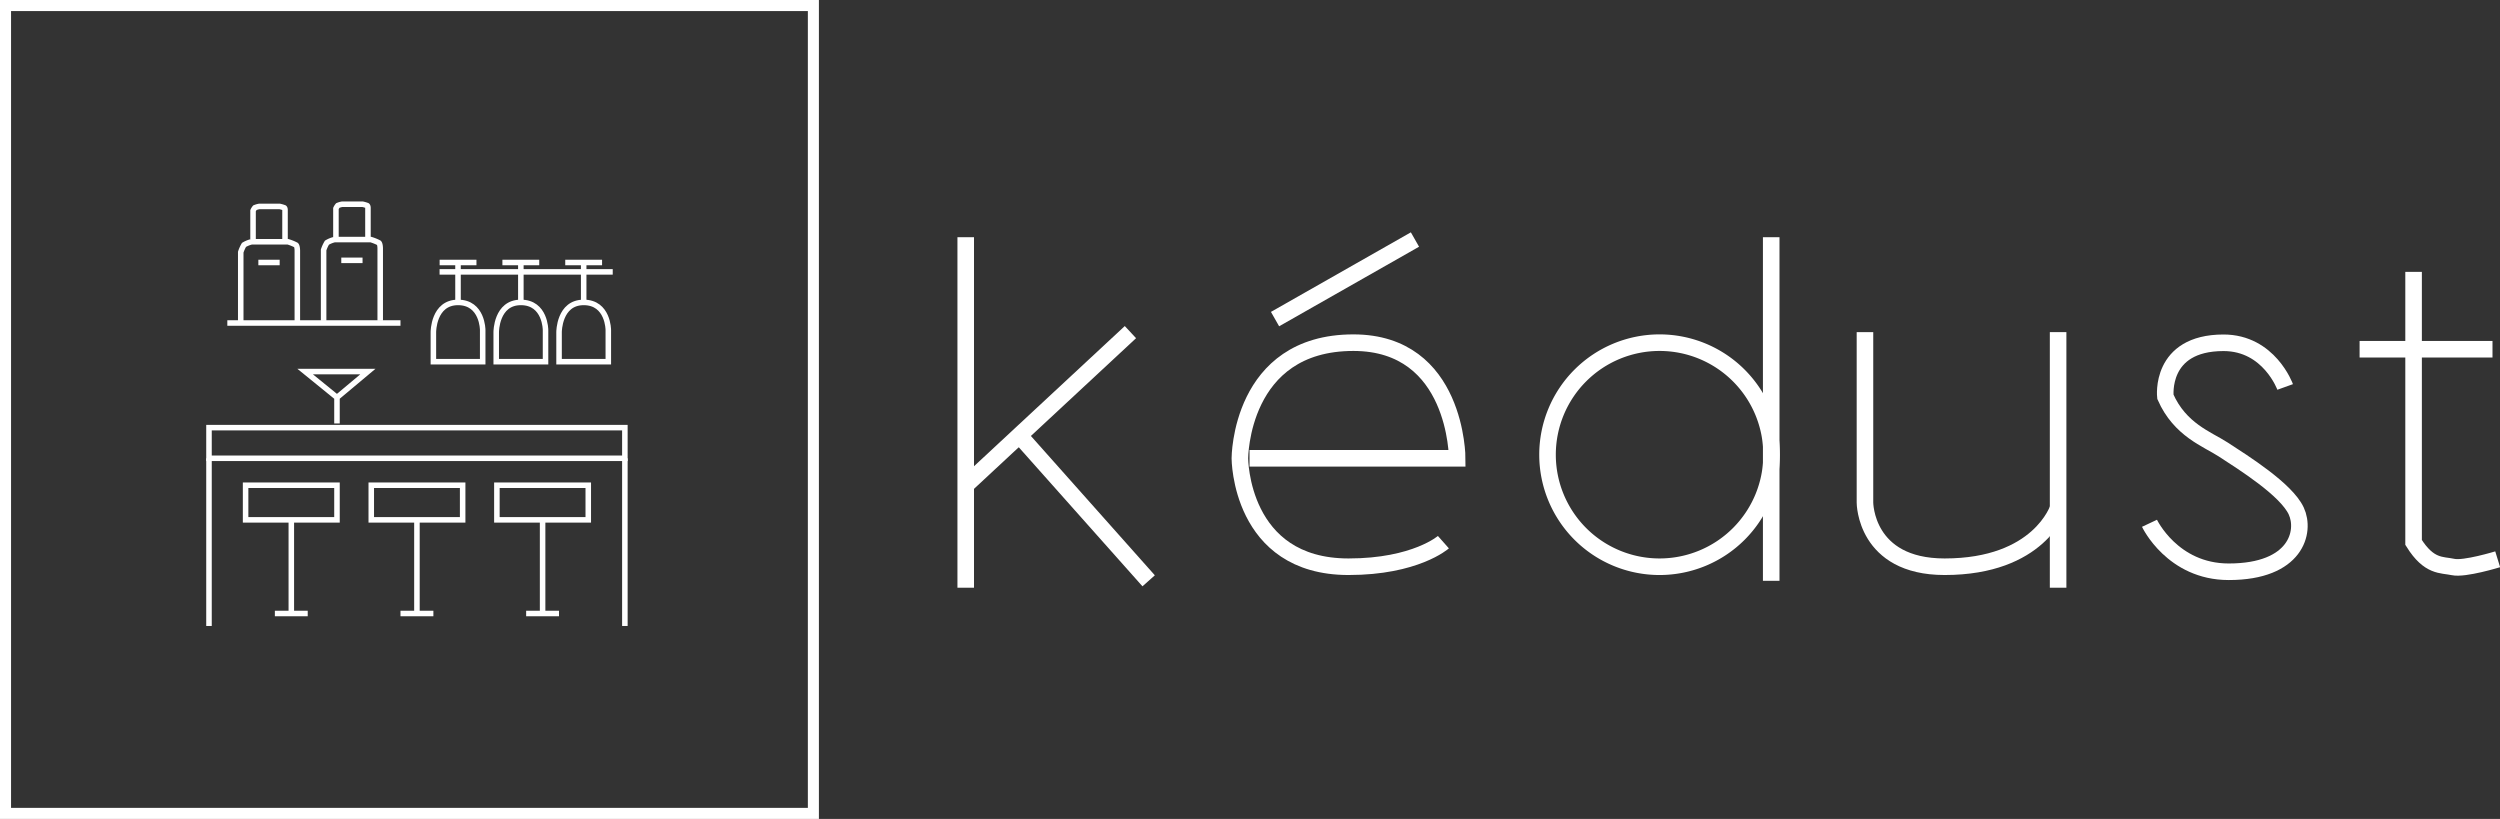 <svg id="Layer_2" data-name="Layer 2" xmlns="http://www.w3.org/2000/svg" viewBox="0 0 452.77 148.31">
    <rect x="0" y="0" width="452.77" height="148.31" fill="#333333" stroke="none"/>
    <defs>
        <style>
            .cls-1,.cls-2,.cls-3{fill:none;stroke:#ffffff;stroke-miterlimit:10;}.cls-1{stroke-width:2px;}.cls-3{stroke-width:3px;}
        </style>
    </defs>
    <title>kedust-full</title>
    <rect class="cls-1" x="1" y="1" width="146.31" height="146.31"/>
    <line class="cls-2" x1="37.85" y1="83" x2="37.85" y2="113.37"/>
    <rect class="cls-2" x="37.85" y="77.45" width="75.32" height="5.55"/>
    <rect class="cls-2" x="44.48" y="87.88" width="16.55" height="6.27"/>
    <line class="cls-2" x1="52.76" y1="94.16" x2="52.76" y2="111.11"/>
    <line class="cls-2" x1="49.78" y1="111.11" x2="55.73" y2="111.11"/>
    <rect class="cls-2" x="67.24" y="87.88" width="16.55" height="6.27"/>
    <line class="cls-2" x1="75.51" y1="94.16" x2="75.51" y2="111.11"/>
    <line class="cls-2" x1="72.53" y1="111.11" x2="78.49" y2="111.11"/>
    <rect class="cls-2" x="89.99" y="87.88" width="16.55" height="6.27"/>
    <line class="cls-2" x1="98.27" y1="94.16" x2="98.27" y2="111.11"/>
    <line class="cls-2" x1="95.29" y1="111.11" x2="101.24" y2="111.11"/>
    <line class="cls-2" x1="113.17" y1="83" x2="113.17" y2="113.37"/>
    <polyline class="cls-2" points="61.03 76.69 61.03 71.98 66.63 67.29 55.26 67.29 61.03 71.98"/>
    <line class="cls-2" x1="41.17" y1="58.5" x2="72.53" y2="58.5"/>
    <path class="cls-2"
          d="M44.63,59.59V46.76a6.54,6.54,0,0,1,.59-1.32,4.88,4.88,0,0,1,1.38-.56h6.59a8.54,8.54,0,0,1,1.46.59c.23.22.23,1,.23,1V59.59"
          transform="translate(-1.03 -1.09)"/>
    <path class="cls-2"
          d="M46.86,44.46V39.25a2.51,2.51,0,0,1,.33-.54,3.73,3.73,0,0,1,.78-.23H51.7a6.17,6.17,0,0,1,.82.24c.14.09.13.41.13.41v5.33"
          transform="translate(-1.03 -1.09)"/>
    <line class="cls-2" x1="46.79" y1="47.54" x2="50.65" y2="47.54"/>
    <path class="cls-2"
          d="M59.64,59.19V46.36a6.68,6.68,0,0,1,.6-1.32,4.77,4.77,0,0,1,1.38-.56H68.2a8.54,8.54,0,0,1,1.46.59c.23.22.23,1,.23,1V59.19"
          transform="translate(-1.03 -1.09)"/>
    <path class="cls-2"
          d="M61.87,44.05v-5.2a2.26,2.26,0,0,1,.34-.54,3.56,3.56,0,0,1,.78-.23h3.72a6.17,6.17,0,0,1,.82.24c.14.09.14.41.14.41v5.32"
          transform="translate(-1.03 -1.09)"/>
    <line class="cls-2" x1="61.81" y1="47.15" x2="65.66" y2="47.15"/>
    <line class="cls-2" x1="79.61" y1="49.24" x2="110.97" y2="49.24"/>
    <path class="cls-2" d="M79.52,66.6h8.93V60.86s0-5-4.47-5-4.46,5.36-4.46,5.36Z" transform="translate(-1.03 -1.09)"/>
    <line class="cls-2" x1="82.95" y1="54.79" x2="82.95" y2="47.54"/>
    <line class="cls-2" x1="79.62" y1="47.54" x2="86.29" y2="47.54"/>
    <path class="cls-2" d="M90.9,66.6h8.93V60.86s0-5-4.47-5-4.46,5.36-4.46,5.36Z" transform="translate(-1.03 -1.09)"/>
    <line class="cls-2" x1="94.33" y1="54.79" x2="94.33" y2="47.54"/>
    <line class="cls-2" x1="90.99" y1="47.54" x2="97.66" y2="47.54"/>
    <path class="cls-2" d="M102.28,66.6h8.92V60.86s0-5-4.46-5-4.46,5.36-4.46,5.36Z" transform="translate(-1.03 -1.09)"/>
    <line class="cls-2" x1="105.71" y1="54.79" x2="105.71" y2="47.54"/>
    <line class="cls-2" x1="102.37" y1="47.54" x2="109.04" y2="47.54"/>
    <line class="cls-3" x1="174.9" y1="42.96" x2="174.9" y2="106.44"/>
    <line class="cls-3" x1="204.73" y1="60.15" x2="174.9" y2="87.88"/>
    <line class="cls-3" x1="184.61" y1="78.86" x2="208.03" y2="105.19"/>
    <path class="cls-3"
          d="M227.33,84.09h37.61s0-20.94-18.8-20.94c-20.56,0-20.56,20.94-20.56,20.94s0,19.64,19.68,19.64c12.16,0,17.18-4.45,17.18-4.45"
          transform="translate(-1.03 -1.09)"/>
    <path class="cls-3" d="M281.3,83.45a20.29,20.29,0,1,0,20.29-20.3A20.29,20.29,0,0,0,281.3,83.45Z"
          transform="translate(-1.03 -1.09)"/>
    <line class="cls-3" x1="320.78" y1="105.19" x2="320.78" y2="42.96"/>
    <path class="cls-3" d="M338.79,61.24V92.12s0,11.61,14.42,11.61c17.18,0,20.56-10.61,20.56-10.61"
          transform="translate(-1.03 -1.09)"/>
    <line class="cls-3" x1="372.74" y1="106.44" x2="372.74" y2="60.15"/>
    <path class="cls-3"
          d="M414.89,71.17s-2.88-8-11.16-8c-11.66,0-10.53,9.78-10.53,9.78,2.64,6,7.55,7.65,10.48,9.55,3.62,2.36,11.4,7.22,13.22,11.14,1.73,3.73,0,11-12.23,11-10.21,0-14.35-8.78-14.35-8.78"
          transform="translate(-1.03 -1.09)"/>
    <path class="cls-3" d="M438.15,50.33v49c2.82,4.51,5.08,4,7.15,4.45s8.08-1.4,8.08-1.4"
          transform="translate(-1.03 -1.09)"/>
    <line class="cls-3" x1="427.34" y1="63.25" x2="451.41" y2="63.25"/>
    <path class="cls-1" d="M-.29.25" transform="translate(-1.03 -1.09)"/>
    <line class="cls-3" x1="230.92" y1="57.79" x2="256.26" y2="43.38"/>
</svg>